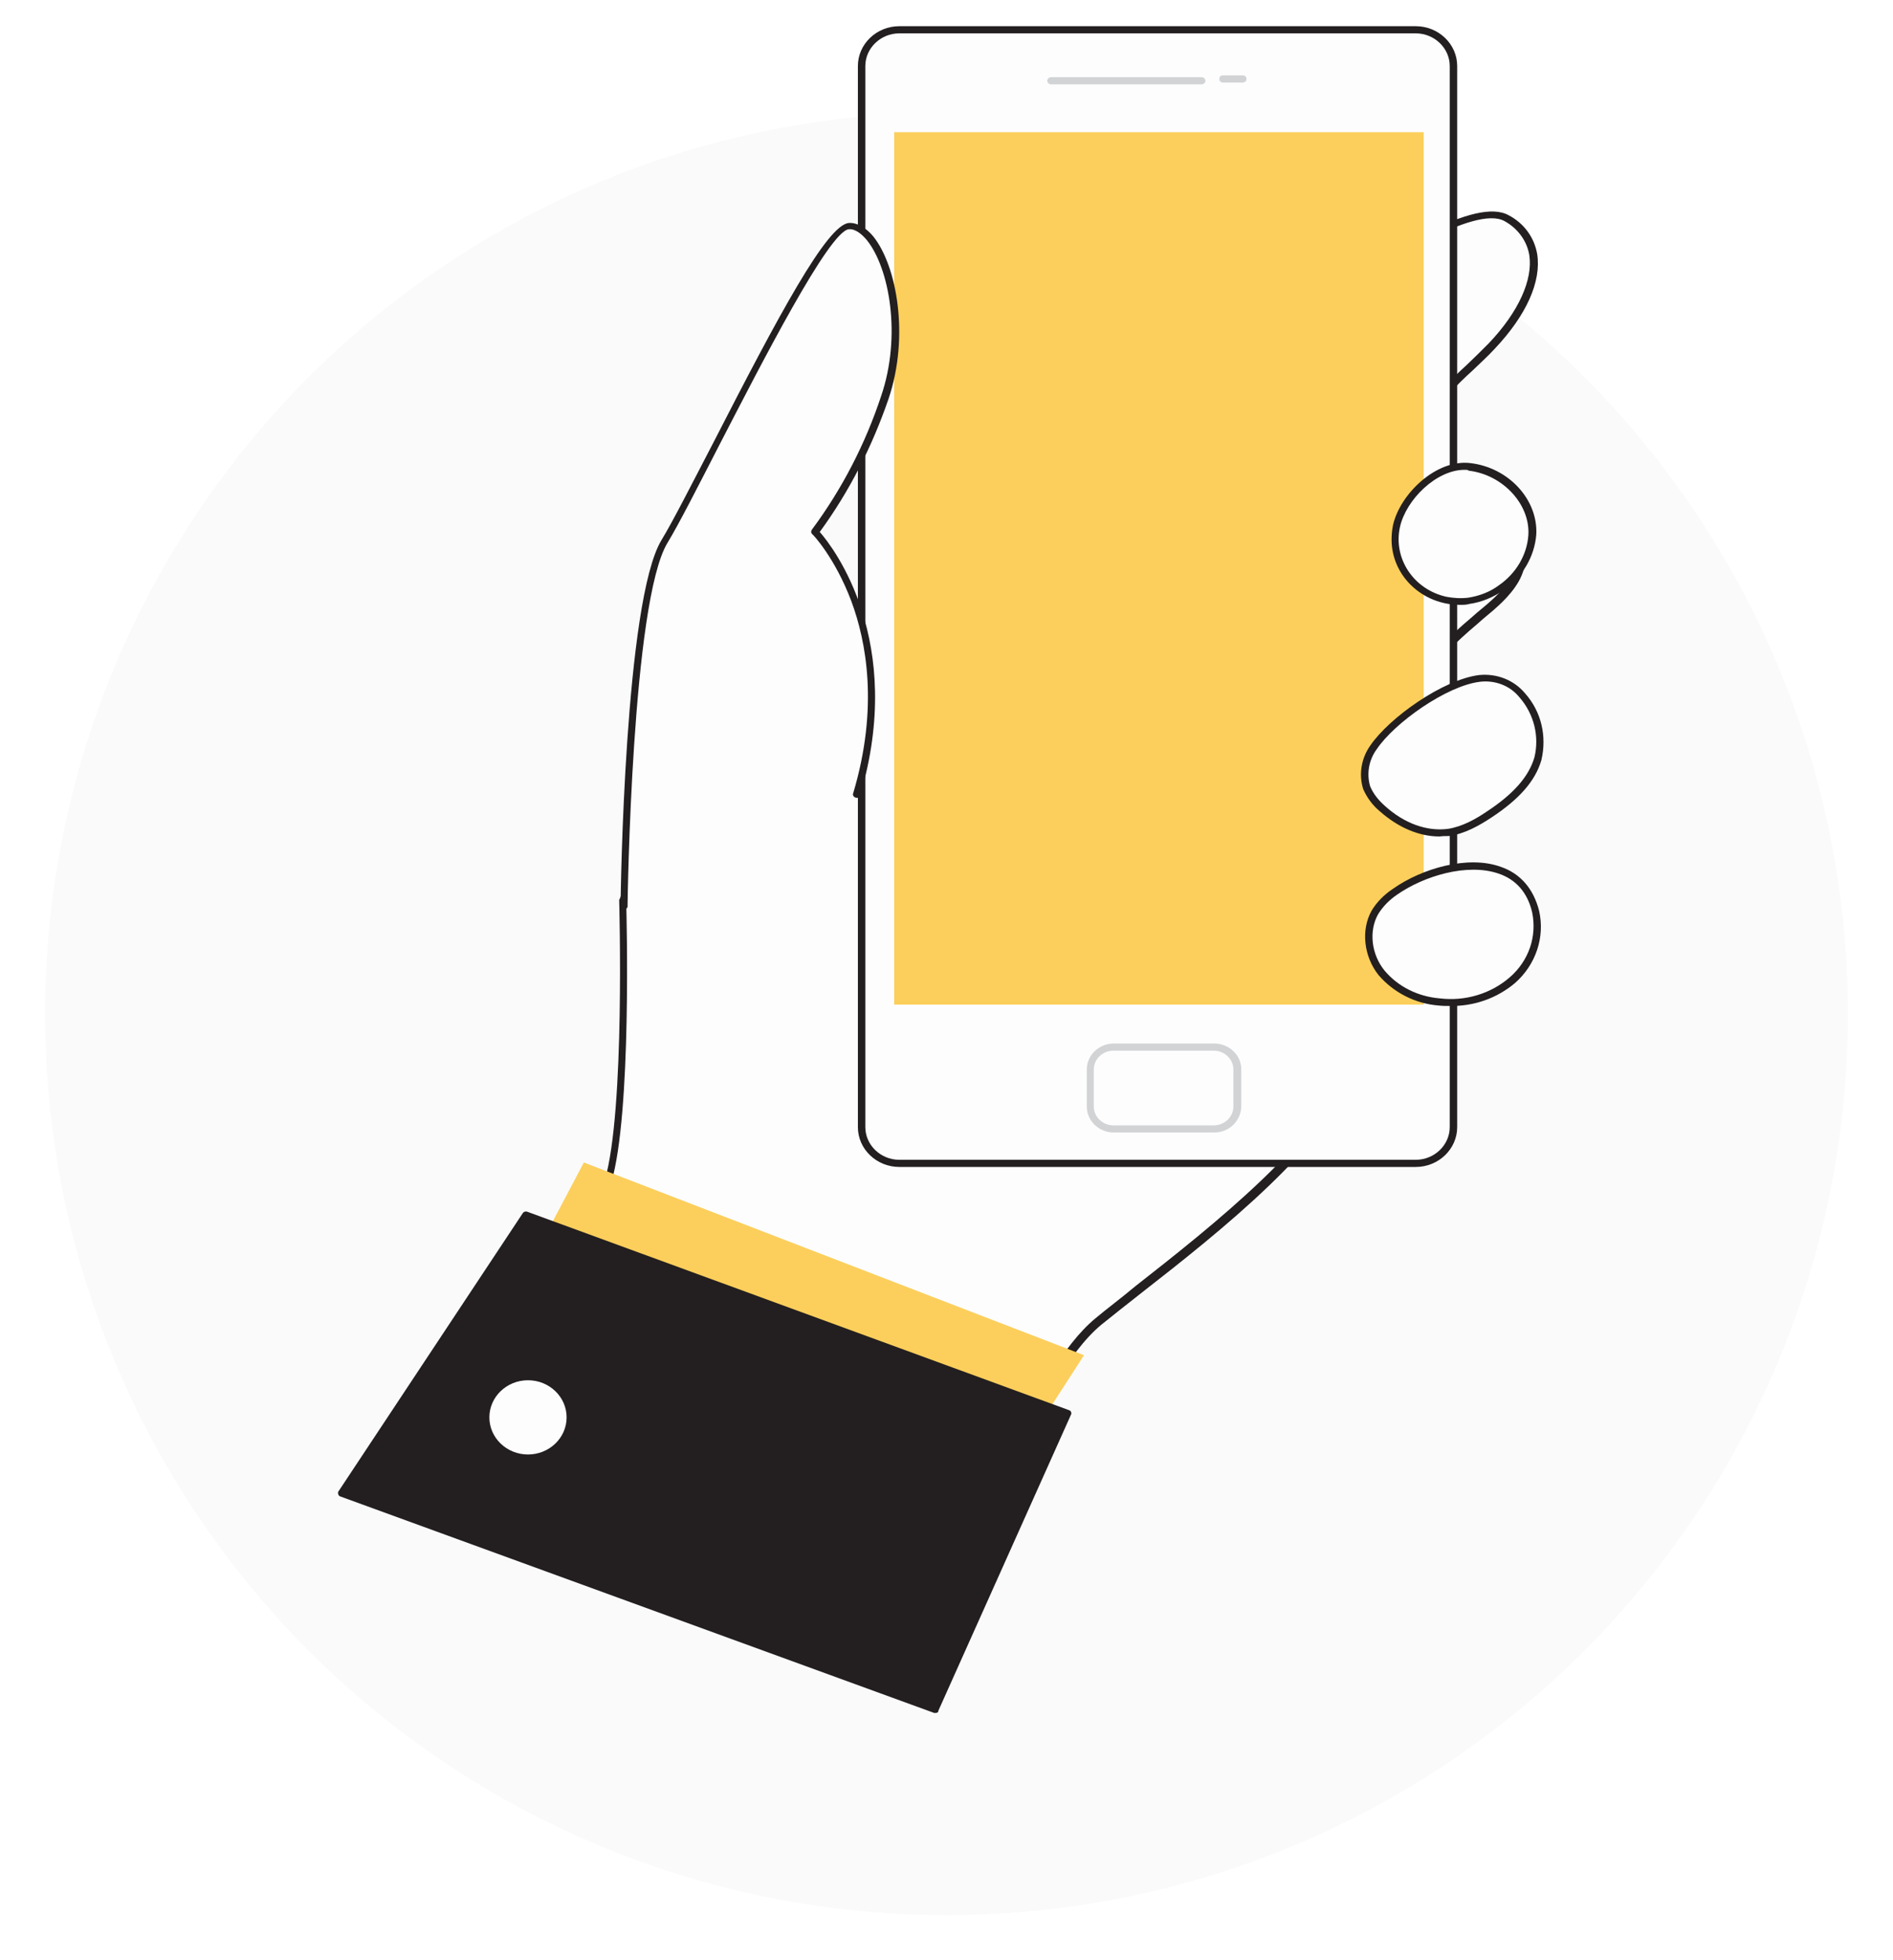 <svg width="168" height="174" viewBox="0 0 168 174" fill="none" xmlns="http://www.w3.org/2000/svg">
<g filter="url(#filter0_d_1134_12232)">
<circle cx="84" cy="80" r="80" fill="#FAFAFA"/>
</g>
<path d="M45.041 127.203C45.041 127.203 52.144 111.088 54.002 104.816C55.861 98.544 55.324 79.849 55.324 79.849L60.444 66.948C60.444 66.948 96.452 38.845 106.941 32.772C117.43 26.699 130.065 17.252 133.782 19.355C137.498 21.459 136.838 26.064 132.46 30.668C130.685 32.574 128.249 34.558 126.762 36.622C125.564 38.329 124.037 43.608 125.482 45.514C127.216 47.776 131.717 44.482 134.154 46.704C135.434 47.856 135.351 49.92 134.484 51.428C133.617 52.936 132.213 53.968 130.85 55.08C127.299 58.017 124.284 61.709 121.476 65.241C118.586 68.893 120.238 74.053 120.485 78.261C120.774 83.342 121.518 89.455 119.99 94.416C117.595 102.395 103.514 112.239 97.402 117.28C91.291 122.321 86.17 139.111 86.17 139.111L45.041 127.203Z" fill="#FDFDFD"/>
<path d="M86.17 139.428C86.129 139.428 86.088 139.428 86.088 139.428L44.959 127.52C44.876 127.48 44.794 127.441 44.752 127.361C44.711 127.282 44.711 127.203 44.752 127.123C44.835 126.964 51.855 110.968 53.672 104.776C55.489 98.583 54.952 80.086 54.952 79.927C54.952 79.888 54.952 79.848 54.993 79.808L60.114 66.908C60.155 66.868 60.155 66.828 60.196 66.789C60.568 66.511 96.329 38.606 106.735 32.573C109.377 31.064 112.144 29.278 114.869 27.571C123.5 22.133 130.974 17.449 133.906 19.116C135.269 19.831 136.177 21.101 136.425 22.57C136.796 24.991 135.475 27.968 132.667 30.945C132.048 31.62 131.346 32.255 130.644 32.93C129.322 34.121 128.083 35.431 127.01 36.86C125.812 38.566 124.408 43.687 125.73 45.394C126.473 46.346 127.877 46.148 129.446 45.87C131.098 45.592 132.997 45.314 134.36 46.545C135.805 47.855 135.64 50.117 134.773 51.626C133.988 52.975 132.791 53.968 131.593 54.96L131.098 55.397C127.588 58.334 124.573 61.986 121.807 65.519C119.659 68.218 120.114 71.79 120.568 75.283C120.692 76.355 120.816 77.347 120.898 78.34C120.94 79.133 120.981 79.927 121.063 80.761C121.353 85.246 121.683 90.327 120.403 94.614C118.379 101.362 108.097 109.46 101.284 114.778C99.962 115.811 98.724 116.803 97.733 117.597C91.786 122.519 86.624 139.111 86.583 139.27C86.542 139.349 86.501 139.428 86.418 139.468C86.294 139.428 86.253 139.428 86.17 139.428ZM45.496 127.004L85.964 138.714C86.707 136.332 91.497 121.765 97.196 117.041C98.187 116.207 99.467 115.255 100.747 114.183C107.478 108.904 117.677 100.886 119.659 94.336C120.898 90.168 120.568 85.127 120.279 80.721C120.238 79.888 120.155 79.094 120.114 78.3C120.072 77.347 119.949 76.355 119.783 75.283C119.37 71.87 118.875 67.98 121.146 65.082C123.954 61.51 127.01 57.818 130.561 54.841L131.057 54.404C132.213 53.452 133.369 52.499 134.112 51.269C134.856 49.959 135.021 48.053 133.823 46.942C132.708 45.95 131.057 46.188 129.487 46.465C127.836 46.743 126.101 46.981 125.11 45.711C123.5 43.647 125.152 38.13 126.39 36.463C127.505 35.034 128.744 33.684 130.107 32.454C130.809 31.779 131.511 31.104 132.13 30.469C134.773 27.69 136.053 24.832 135.723 22.649C135.516 21.379 134.69 20.268 133.534 19.633C130.933 18.164 122.922 23.205 115.158 28.048C112.433 29.755 109.666 31.501 107.024 33.049C96.907 38.924 62.426 65.796 60.651 67.186L55.572 79.967C55.613 81.356 56.067 98.822 54.25 104.974C52.598 110.65 46.487 124.702 45.496 127.004Z" fill="#231F20"/>
<path d="M79.811 2.643H125.647C127.505 2.643 128.992 4.072 128.992 5.858V100.051C128.992 101.837 127.505 103.266 125.647 103.266H79.811C77.953 103.266 76.466 101.837 76.466 100.051V5.858C76.466 4.111 77.994 2.643 79.811 2.643Z" fill="#FDFDFD"/>
<path d="M125.647 103.585H79.811C77.787 103.585 76.136 101.997 76.136 100.052V5.859C76.136 3.914 77.787 2.326 79.811 2.326H125.647C127.67 2.326 129.322 3.914 129.322 5.859V100.052C129.322 101.997 127.67 103.585 125.647 103.585ZM79.811 2.961C78.159 2.961 76.796 4.271 76.796 5.859V100.052C76.796 101.64 78.159 102.95 79.811 102.95H125.647C127.299 102.95 128.661 101.64 128.661 100.052V5.859C128.661 4.271 127.299 2.961 125.647 2.961H79.811Z" fill="#231F20"/>
<path d="M126.349 11.733H79.357V89.176H126.349V11.733Z" fill="#FCCF5C"/>
<path d="M107.767 100.528H98.847C97.526 100.528 96.452 99.496 96.452 98.226V94.931C96.452 93.661 97.526 92.629 98.847 92.629H107.767C109.088 92.629 110.162 93.661 110.162 94.931V98.226C110.121 99.496 109.088 100.528 107.767 100.528ZM98.806 93.264C97.856 93.264 97.072 94.018 97.072 94.931V98.226C97.072 99.139 97.856 99.893 98.806 99.893H107.726C108.675 99.893 109.46 99.139 109.46 98.226V94.931C109.46 94.018 108.675 93.264 107.726 93.264H98.806Z" fill="#D1D3D4"/>
<path d="M106.652 7.487H93.273C93.107 7.487 92.942 7.328 92.942 7.169C92.942 7.01 93.107 6.852 93.273 6.852H106.652C106.817 6.852 106.982 7.01 106.982 7.169C106.982 7.328 106.817 7.487 106.652 7.487Z" fill="#D1D3D4"/>
<path d="M110.327 7.328H108.51C108.345 7.328 108.18 7.169 108.221 6.97C108.221 6.811 108.345 6.692 108.51 6.692H110.327C110.492 6.692 110.657 6.851 110.616 7.05C110.616 7.209 110.492 7.288 110.327 7.328Z" fill="#D1D3D4"/>
<path d="M123.954 46.703C123.293 49.681 125.234 52.618 128.331 53.253C128.992 53.412 129.694 53.412 130.355 53.332C131.387 53.174 132.378 52.777 133.245 52.142C134.814 51.03 135.805 49.323 135.971 47.458C136.136 44.441 133.493 41.781 130.396 41.424C127.547 41.107 124.532 44.163 123.954 46.703Z" fill="#FDFDFD"/>
<path d="M129.57 53.689C126.225 53.689 123.5 51.109 123.5 47.894C123.5 47.457 123.541 47.06 123.624 46.624C124.243 43.845 127.464 40.749 130.478 41.106C133.906 41.503 136.507 44.361 136.342 47.457C136.177 49.442 135.103 51.228 133.452 52.379C132.543 53.014 131.511 53.451 130.396 53.61C130.148 53.689 129.859 53.689 129.57 53.689ZM129.983 41.702C127.464 41.702 124.78 44.361 124.243 46.783C123.624 49.601 125.482 52.34 128.372 52.975C128.992 53.094 129.653 53.134 130.313 53.054C131.304 52.895 132.254 52.538 133.039 51.943C134.525 50.911 135.516 49.283 135.64 47.497C135.805 44.758 133.369 42.138 130.355 41.781C130.272 41.702 130.148 41.702 129.983 41.702Z" fill="#231F20"/>
<path d="M121.931 66.313C121.187 67.345 120.939 68.655 121.311 69.885C121.6 70.6 122.096 71.235 122.674 71.711C124.243 73.14 126.39 74.172 128.538 73.854C129.859 73.656 131.056 72.981 132.13 72.267C134.03 71.036 135.847 69.409 136.466 67.305C137.374 64.249 135.062 59.724 131.304 60.2C128.248 60.557 123.541 63.891 121.931 66.313Z" fill="#FDFDFD"/>
<path d="M127.753 74.251C125.936 74.251 124.078 73.457 122.426 71.989C121.807 71.473 121.311 70.798 120.981 70.044C120.568 68.734 120.816 67.305 121.6 66.193C123.293 63.693 128.083 60.319 131.263 59.922C132.832 59.763 134.36 60.358 135.351 61.549C136.796 63.177 137.292 65.36 136.796 67.464C136.26 69.329 134.814 70.957 132.337 72.584C131.304 73.259 130.024 74.013 128.579 74.212C128.331 74.212 128.042 74.212 127.753 74.251ZM122.178 66.511C121.476 67.464 121.27 68.694 121.6 69.805C121.889 70.48 122.344 71.036 122.88 71.512C124.615 73.1 126.638 73.815 128.496 73.576C129.776 73.378 130.974 72.703 131.965 72.028C134.319 70.48 135.681 68.932 136.177 67.225C136.631 65.36 136.136 63.375 134.856 61.906C134.03 60.874 132.708 60.358 131.346 60.517C128.372 60.874 123.748 64.169 122.178 66.511Z" fill="#231F20"/>
<path d="M123.83 79.173C123.087 79.65 122.509 80.285 122.055 81.039C121.105 82.706 121.435 84.889 122.633 86.397C123.913 87.866 125.73 88.819 127.753 88.978C130.107 89.255 132.461 88.541 134.236 87.032C136.012 85.484 136.796 83.182 136.301 80.92C134.856 75.124 127.588 76.553 123.83 79.173Z" fill="#FDFDFD"/>
<path d="M128.661 89.294C128.331 89.294 128.001 89.294 127.67 89.255C125.606 89.096 123.665 88.103 122.343 86.555C121.022 84.888 120.774 82.546 121.724 80.84C122.178 80.085 122.839 79.411 123.624 78.895C126.142 77.108 130.272 75.878 133.204 76.95C134.938 77.545 136.094 78.895 136.59 80.84C137.127 83.181 136.301 85.642 134.443 87.27C132.832 88.62 130.809 89.334 128.661 89.294ZM123.995 79.411C123.293 79.887 122.715 80.482 122.302 81.157C121.476 82.626 121.683 84.69 122.88 86.159C124.078 87.588 125.853 88.461 127.753 88.62C130.024 88.897 132.295 88.223 133.988 86.754C135.681 85.285 136.425 83.102 135.97 80.959C135.557 79.212 134.525 78.061 132.997 77.545C130.231 76.592 126.39 77.743 123.995 79.411Z" fill="#231F20"/>
<path d="M47.106 112.119L51.814 103.188L96.204 120.296L91.208 128.036L47.106 112.119Z" fill="#FCCF5C"/>
<path d="M94.801 125.496L46.693 107.872L30.3 132.562L83.032 151.734L94.801 125.496Z" fill="#231F20"/>
<path d="M83.032 152.051C82.99 152.051 82.949 152.051 82.908 152.051L30.217 132.839C30.052 132.799 29.969 132.601 30.011 132.442C30.011 132.402 30.011 132.402 30.052 132.363L46.404 107.673C46.487 107.554 46.652 107.514 46.776 107.554L94.883 125.178C94.966 125.218 95.048 125.257 95.048 125.337C95.09 125.416 95.09 125.496 95.048 125.575L83.279 151.852C83.279 152.011 83.156 152.051 83.032 152.051ZM30.795 132.402L82.825 151.336L94.388 125.654L46.817 108.229L30.795 132.402Z" fill="#231F20"/>
<path d="M55.406 80.404C55.406 80.404 55.737 53.412 58.999 48.093C62.261 42.775 72.626 20.228 75.392 20.07C78.159 19.911 81.008 28.048 78.572 35.272C77.127 39.559 75.062 43.568 72.337 47.22C72.337 47.22 80.472 55.556 76.053 70.52" fill="#FDFDFD"/>
<path d="M55.406 80.722C55.241 80.722 55.076 80.563 55.076 80.404C55.076 79.293 55.447 53.293 58.71 47.934C59.701 46.307 61.352 43.052 63.293 39.321C69.116 27.968 73.41 19.911 75.351 19.792C76.053 19.752 76.838 20.189 77.498 20.982C79.604 23.602 80.719 29.874 78.861 35.391C77.416 39.599 75.392 43.608 72.75 47.22C73.947 48.569 80.389 56.905 76.342 70.6C76.301 70.758 76.094 70.877 75.929 70.798C75.764 70.758 75.64 70.56 75.723 70.401C77.994 62.78 76.879 56.945 75.558 53.373C74.112 49.522 72.13 47.418 72.089 47.418C71.965 47.299 71.965 47.141 72.048 47.022C74.732 43.409 76.796 39.4 78.2 35.153C80.017 29.834 78.944 23.801 76.92 21.3C76.549 20.863 75.971 20.308 75.351 20.347C73.617 20.427 67.505 32.414 63.83 39.519C61.889 43.29 60.237 46.545 59.246 48.173C56.067 53.373 55.695 80.086 55.695 80.364C55.736 80.563 55.571 80.722 55.406 80.722Z" fill="#231F20"/>
<path d="M46.858 129.108C48.751 129.108 50.286 127.633 50.286 125.813C50.286 123.994 48.751 122.519 46.858 122.519C44.966 122.519 43.431 123.994 43.431 125.813C43.431 127.633 44.966 129.108 46.858 129.108Z" fill="#FDFDFD"/>
<defs>
<filter id="filter0_d_1134_12232" x="0" y="0" width="168" height="174" filterUnits="userSpaceOnUse" color-interpolation-filters="sRGB">
<feFlood flood-opacity="0" result="BackgroundImageFix"/>
<feColorMatrix in="SourceAlpha" type="matrix" values="0 0 0 0 0 0 0 0 0 0 0 0 0 0 0 0 0 0 127 0" result="hardAlpha"/>
<feOffset dy="10"/>
<feGaussianBlur stdDeviation="2"/>
<feComposite in2="hardAlpha" operator="out"/>
<feColorMatrix type="matrix" values="0 0 0 0 0 0 0 0 0 0 0 0 0 0 0 0 0 0 0.1 0"/>
<feBlend mode="normal" in2="BackgroundImageFix" result="effect1_dropShadow_1134_12232"/>
<feBlend mode="normal" in="SourceGraphic" in2="effect1_dropShadow_1134_12232" result="shape"/>
</filter>
</defs>
</svg>
